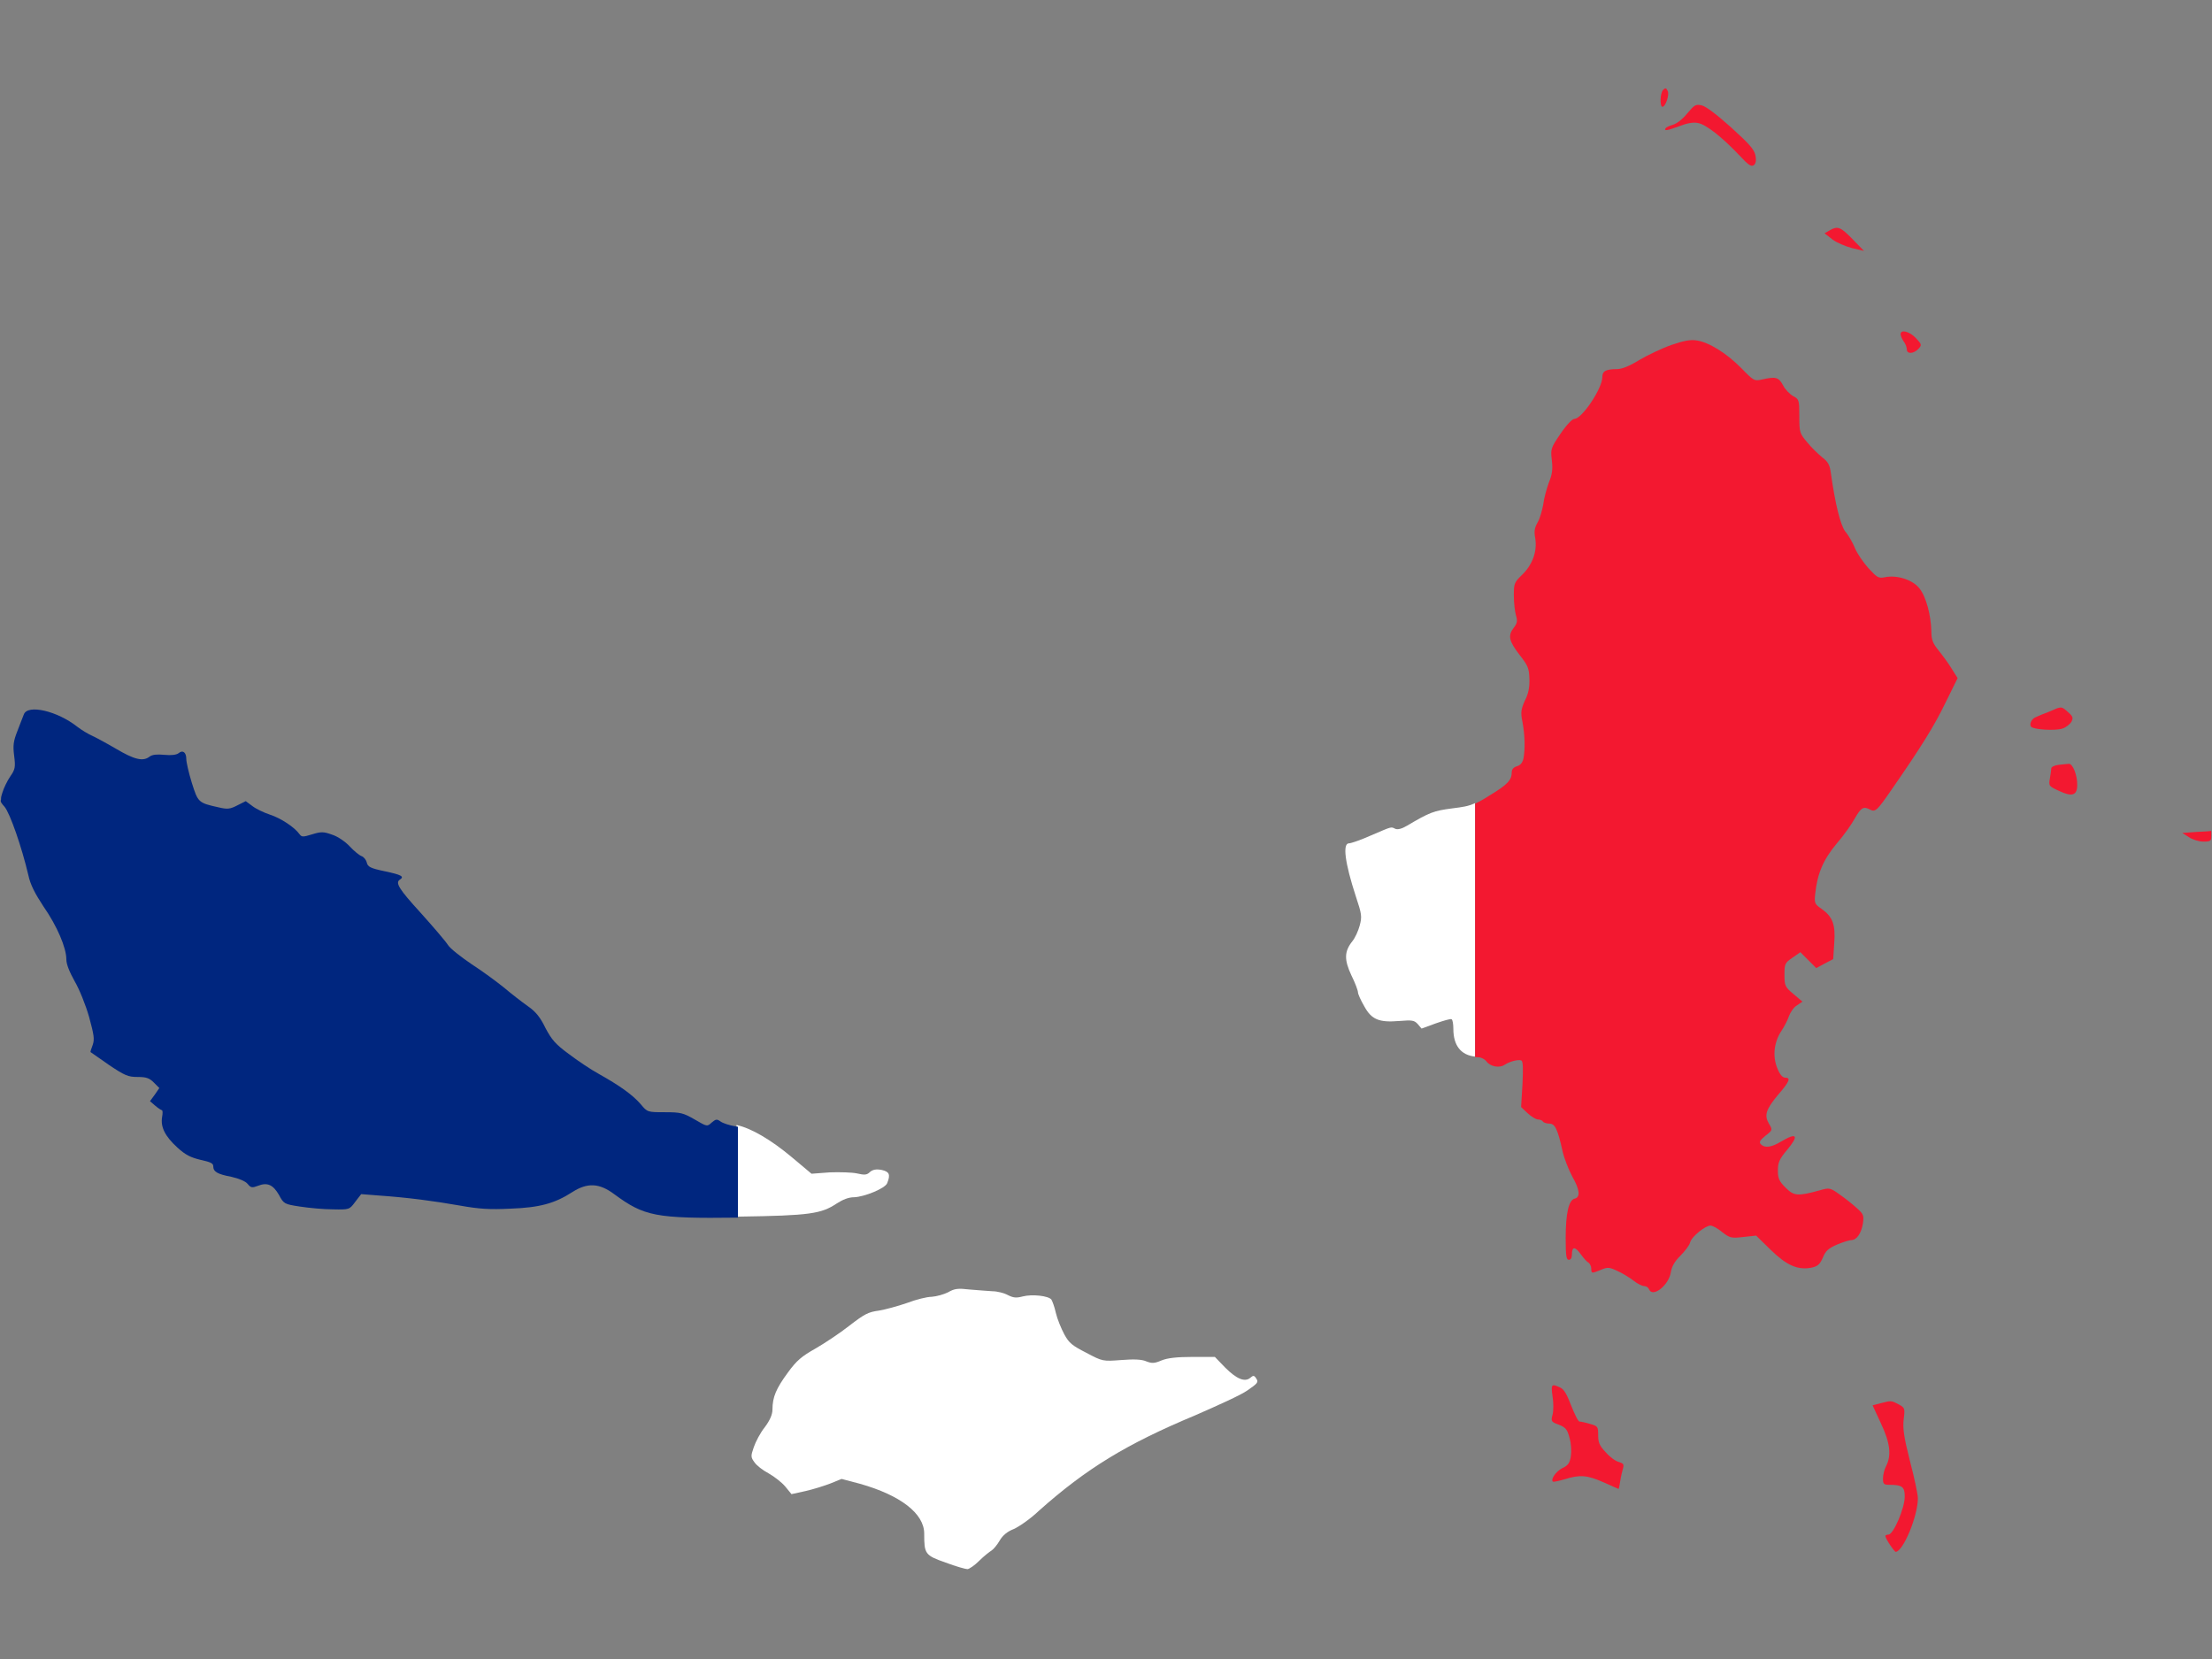 <?xml version="1.0" encoding="utf-8"?>
<!-- Generator: Adobe Illustrator 17.1.0, SVG Export Plug-In . SVG Version: 6.00 Build 0)  -->
<!DOCTYPE svg PUBLIC "-//W3C//DTD SVG 1.1//EN" "http://www.w3.org/Graphics/SVG/1.1/DTD/svg11.dtd">
<svg version="1.1" id="flag-icon-css-wf" xmlns="http://www.w3.org/2000/svg" xmlns:xlink="http://www.w3.org/1999/xlink" x="0px"
	 y="0px" viewBox="0 0 640 480" enable-background="new 0 0 640 480" xml:space="preserve">
<rect x="0" y="0" width="640" height="480" fill="#808080" stroke="none"/>
<g>
	<path fill="none" d="M0,230.8c0,0.1,0,0.2,0,0.3V230.8z"/>
	<path fill="#FFFFFF" d="M213.9,352c20.4-0.3,23.7-0.8,28.2-3.8c1.7-1.1,3.4-1.8,5-1.8c3-0.1,9.1-2.6,9.6-4.1c1-2.5,0.6-3.3-1.6-3.8
		c-1.6-0.3-2.6-0.1-3.4,0.6c-0.9,0.9-1.6,0.9-3.8,0.4c-1.4-0.3-4.9-0.4-7.8-0.3l-5.3,0.4l-5.6-4.7c-6.2-5.2-11.9-8.5-16.1-9.4V352
		C213.5,352,213.7,352,213.9,352z"/>
	<path fill="#FFFFFF" d="M245.7,383.6c-2.8,2.2-7.2,5.1-9.8,6.6c-3.9,2.2-5.4,3.4-8,7c-3.3,4.5-4.4,7-4.4,10.6
		c0,1.4-0.7,3.1-2.2,5.1c-1.3,1.6-2.7,4.3-3.2,5.8c-0.9,2.6-0.9,2.9,0.2,4.4c0.6,0.9,2.4,2.3,4.1,3.2c1.6,0.9,3.8,2.6,4.8,3.8
		l1.8,2.2l4.1-0.9c2.2-0.5,5.4-1.5,7.2-2.2l3.2-1.3l5.3,1.4c11.7,3.3,18.6,8.6,18.6,14.4c0,5.9,0.2,6.3,6.2,8.4
		c2.9,1.1,5.8,1.9,6.3,1.9c0.5,0,2.1-1.1,3.4-2.4c1.4-1.4,3.1-2.7,3.6-3c0.5-0.3,1.6-1.6,2.3-2.8c0.9-1.6,2.3-2.7,4.1-3.4
		c1.4-0.6,4.8-2.9,7.3-5.3c13.7-12.2,25.3-19.3,45.2-27.6c6.4-2.8,13.3-5.9,15.1-7.2c2.9-2,3.3-2.4,2.6-3.4c-0.6-1-0.9-1-1.7-0.3
		c-1.6,1.4-4,0.4-7.3-2.9l-3-3.1H345c-4.4,0-7.2,0.3-8.9,1c-2.1,0.9-2.8,0.9-4.4,0.3c-1.3-0.6-3.6-0.7-7.3-0.4
		c-5.3,0.4-5.4,0.4-10.1-2.1c-4.1-2.1-5-2.8-6.4-5.4c-0.9-1.7-2-4.4-2.4-6.1c-0.4-1.8-1-3.4-1.3-3.9c-0.9-1.1-5.6-1.6-8.3-0.9
		c-1.9,0.5-2.7,0.4-4.3-0.4c-1.1-0.6-3.1-1.1-4.4-1.1c-1.4-0.1-4.3-0.3-6.6-0.5c-3.4-0.4-4.4-0.3-6.3,0.8c-1.2,0.6-3.3,1.2-4.7,1.3
		c-1.4,0-4.6,0.8-7.2,1.8c-2.6,0.9-6.3,1.9-8.1,2.2C251.2,379.6,250.1,380.2,245.7,383.6z"/>
	<path fill="#FFFFFF" d="M426.7,232.4c-1.9,0.9-3.5,1.1-6.6,1.5c-5.3,0.7-6.4,1.1-13,5c-1.5,0.9-2.7,1.2-3.4,0.9
		c-1.3-0.6-0.7-0.8-7,1.9c-2.9,1.3-5.8,2.3-6.4,2.3c-1.9,0-1.2,5.6,2,15.4c1.7,5.1,1.8,5.8,1.1,8.4c-0.4,1.5-1.3,3.5-2.1,4.5
		c-2.4,3-2.4,5.4-0.3,9.9c1.1,2.2,1.9,4.4,1.9,4.9s0.8,2.3,1.8,4c2.1,3.9,4.3,4.8,10.2,4.3c3.7-0.3,4.3-0.2,5.3,0.9l1.1,1.3l4.1-1.5
		c2.3-0.8,4.3-1.4,4.6-1.2c0.3,0.2,0.5,1.4,0.5,2.8c0,4.8,2.2,7.6,6.3,8V232.4z"/>
	<path fill="#00267F" d="M1.3,233.4c1.6,1.9,5,11.7,6.9,19.8c0.6,2.8,1.9,5.3,4.4,9.1c3.9,5.6,6.6,11.9,6.6,15.3
		c0,1.4,0.9,3.6,2.4,6.3c1.4,2.4,3.2,6.9,4.2,10.4c1.4,5.2,1.6,6.4,1,8.1c-0.4,1.1-0.7,1.9-0.6,2c0.1,0.1,2.4,1.7,5.3,3.7
		c4.6,3.1,5.6,3.5,8.3,3.5c2.5,0,3.4,0.3,4.7,1.6l1.6,1.6l-1.3,1.9l-1.4,1.9l1.5,1.3c0.8,0.7,1.6,1.2,1.9,1.3c0.3,0,0.3,0.9,0.1,2
		c-0.5,2.9,0.9,5.6,4.4,8.8c2.4,2.2,3.9,2.9,6.8,3.6c2.8,0.6,3.6,1,3.6,1.8c0,1.6,1.1,2.3,5.3,3.1c2.2,0.5,4.1,1.3,4.7,2.1
		c0.9,1.1,1.3,1.1,2.9,0.5c2.8-1.1,4.4-0.3,6.1,2.6c1.4,2.6,1.5,2.7,6.1,3.4c2.6,0.4,6.9,0.8,9.5,0.8c4.8,0.1,4.8,0.1,6.5-2.2
		l1.7-2.2l5.1,0.4c8.6,0.6,16,1.6,23.4,2.9c5.6,1,8.7,1.2,14.7,0.9c8.4-0.3,12.8-1.5,17.9-4.8c4.4-2.8,7.8-2.6,12.1,0.6
		c8.7,6.4,11.9,7.1,35.8,6.8v-26.3c-0.2,0-0.5-0.1-0.7-0.1c-1.7-0.3-3.6-0.9-4.3-1.4c-1.1-0.8-1.4-0.7-2.6,0.3
		c-1.3,1.2-1.3,1.2-4.9-0.9c-3.3-1.9-4.1-2.1-8.6-2.1c-5,0-5.1,0-7-2.3c-2.4-2.8-6.3-5.5-12-8.7c-2.4-1.3-6.4-4-8.9-5.9
		c-3.8-2.8-4.9-4.1-6.7-7.5c-1.5-3.1-2.8-4.7-5.1-6.3c-1.7-1.2-4.8-3.6-6.8-5.3c-2.1-1.7-6.3-4.8-9.4-6.8c-3.1-2.1-6.3-4.6-6.9-5.6
		c-0.7-1.1-4.3-5.3-7.9-9.3c-6.3-6.9-7.4-8.7-6-9.6c1.4-0.9,0.4-1.4-4.3-2.4c-4.3-0.9-5-1.3-5.3-2.6c-0.2-0.8-0.9-1.6-1.5-1.8
		s-2.2-1.5-3.4-2.8c-1.3-1.4-3.5-2.9-5.1-3.4c-2.5-0.9-3.2-0.9-5.8-0.1c-2.6,0.8-3,0.8-3.6,0c-1.5-2.1-5.5-4.7-8.6-5.7
		c-1.8-0.6-4.1-1.7-5.1-2.5l-1.9-1.4l-2.4,1.2c-2.1,1.1-2.9,1.2-5.4,0.6c-5.9-1.3-6-1.4-7.8-7.1c-0.9-2.9-1.6-6-1.6-6.9
		c0-1.9-1-2.7-2.2-1.7c-0.6,0.5-2.1,0.7-4.1,0.5c-2.1-0.2-3.5-0.1-4.3,0.5c-1.9,1.5-4.4,0.9-9.8-2.3c-2.9-1.7-6.1-3.4-7-3.8
		c-0.9-0.4-2.8-1.5-4.1-2.5c-5.8-4.6-14.4-6.6-15.5-3.6c-0.3,0.8-1.2,3-1.9,4.9c-1.1,2.8-1.3,4.1-0.9,7.1c0.4,3.2,0.3,3.9-1.1,5.9
		c-0.9,1.3-1.9,3.4-2.3,4.7c-0.2,0.7-0.4,1.2-0.4,1.7v0.3C0,231.9,0.4,232.4,1.3,233.4z"/>
	<path fill="#F31830" d="M598.3,206c-1.9-1.7-1.8-1.7-5.4-0.1c-1.6,0.6-3.3,1.3-3.9,1.6c-1.1,0.4-1.9,1.9-1.4,2.7
		c0.5,0.9,7.1,1.3,9.1,0.6c1-0.3,2.1-1.2,2.6-1.9C599.9,207.7,599.8,207.3,598.3,206z"/>
	<path fill="#F31830" d="M452,424.8c-1.8,0.9-3.4,3.2-2.7,3.9c0.2,0.1,1.7-0.2,3.4-0.7c4.4-1.4,6.6-1.2,11.3,0.9
		c2.3,1,4.2,1.9,4.3,1.9s0.3-1.1,0.5-2.4c0.2-1.3,0.6-2.9,0.8-3.6c0.3-1.1,0.1-1.4-1.2-1.8c-0.9-0.2-2.6-1.4-3.8-2.8
		c-1.8-1.9-2.2-2.8-2.2-4.9c0-2.5-0.1-2.7-2.3-3.3c-1.3-0.4-2.7-0.7-3.1-0.7c-0.4,0-1.4-2.1-2.4-4.6c-1.3-3.4-2.1-4.8-3.3-5.3
		c-2.4-1.1-2.6-0.9-2.1,2.6c0.3,1.8,0.3,4.2,0,5.3c-0.5,1.9-0.4,2.1,1.8,2.9c2,0.8,2.5,1.4,3.1,3.8c0.5,1.6,0.6,3.9,0.4,5.3
		C454.2,423.3,453.7,424,452,424.8z"/>
	<path fill="#F31830" d="M546.4,444c-0.5,0-0.9,0.2-0.9,0.4c0,0.8,2.6,4.6,3,4.6c2.2-0.2,6.4-10.4,6.4-15.5c0-1.1-1-5.9-2.3-10.8
		c-1.8-7.1-2.1-9.5-1.8-12.1c0.4-3.2,0.3-3.3-1.5-4.3c-2.1-1.1-2.1-1.1-5.2-0.3l-2.3,0.6l2.4,5.2c2.7,5.7,3.1,9.3,1.5,12.4
		c-0.5,0.9-0.9,2.6-0.9,3.6c0,1.6,0.3,1.8,1.8,1.8c3.8,0,4.5,0.6,4.5,3.4C551.1,436.4,547.8,444,546.4,444z"/>
	<path fill="#F31830" d="M598.6,221c-0.6,0-1.9,0.2-3,0.3c-1.1,0.1-2.1,0.6-2.1,1c0,0.4-0.2,1.8-0.4,2.9c-0.4,2.2-0.3,2.3,2.8,3.7
		c3.6,1.7,5.1,1.2,5.1-1.7C601.1,224.4,599.7,220.9,598.6,221z"/>
	<path fill="#F31830" d="M639.7,240.4c-0.1,0.1-2,0.2-4.2,0.3l-4.1,0.3l1.9,1.2c1,0.7,2.9,1.3,4.2,1.3c2.1,0,2.3-0.2,2.3-1.6
		C639.8,240.9,639.8,240.3,639.7,240.4z"/>
	<path fill="#F31830" d="M481.2,26c-0.9,0.9-1,4.9-0.2,4.9c0.9,0,2.1-3.6,1.5-4.6C482.1,25.4,481.8,25.4,481.2,26z"/>
	<path fill="#F31830" d="M427.7,305.9c0.8,0,1.8,0.5,2.3,1.1c1.1,1.6,3.8,2.1,5.3,1.1c1.5-1,3.9-1.6,4.8-1.3
		c0.6,0.2,0.6,2.2,0.4,6.9l-0.4,6.6l1.9,1.8c1.1,1,2.4,1.8,3,1.8s1.3,0.3,1.4,0.6c0.2,0.3,1.1,0.6,1.9,0.6c1.6,0,2.4,1.6,3.8,8
		c0.5,2.2,1.8,5.4,2.8,7.3c2.2,3.8,2.4,6,0.7,6.4c-1.7,0.4-2.6,4.2-2.6,11.4c0,5.2,0.2,6.3,0.9,6.3c0.6,0,0.9-0.6,0.9-1.5
		c0-2.4,0.9-2.4,2.5-0.2c0.8,1.1,1.8,2.3,2.3,2.5c0.4,0.3,0.8,1.1,0.8,1.7c0,1.5,0.1,1.5,2.8,0.4c1.9-0.8,2.4-0.8,4.7,0.3
		c1.4,0.6,3.5,1.9,4.7,2.8c1.1,0.9,2.5,1.6,3.1,1.6c0.6,0,1.2,0.4,1.4,0.9c1,2.6,5.7-1.1,6.3-4.8c0.3-1.8,1.1-3.2,2.8-4.9
		c1.3-1.3,2.6-3,2.8-3.8c0.4-1.7,4.4-4.9,5.9-4.9c0.6,0,2.1,0.8,3.4,1.9c2.2,1.7,2.6,1.8,6.1,1.4l3.7-0.4l4.2,4.1
		c4.6,4.5,7.8,5.9,11.7,5.2c1.9-0.4,2.5-0.9,3.4-2.9c0.8-2,1.6-2.7,4.1-3.8c1.7-0.7,3.5-1.3,4.1-1.3c1.6,0,2.9-1.9,3.4-4.8
		c0.3-2.3,0.2-2.7-1.7-4.4c-1.1-1-3.3-2.8-4.9-3.9c-2.9-2.1-3.1-2.1-5.9-1.3c-6.5,1.8-7.5,1.6-9.9-0.8c-1.8-1.8-2.2-2.6-2.2-4.9
		c0-2.3,0.4-3.3,2.5-5.8c3.7-4.4,3.1-5.4-1.6-2.6c-2.8,1.7-4.7,1.9-5.8,0.8c-0.6-0.6-0.4-1.1,1.3-2.5c2.1-1.6,2.1-1.7,1-3.5
		c-1.4-2.4-0.9-4.1,2.7-8.4c3.3-3.8,3.7-4.9,2-4.9c-0.8,0-1.6-1-2.3-2.8c-1.4-3.5-0.9-7.5,1.2-10.7c0.8-1.2,1.8-3.1,2.2-4.3
		c0.4-1.1,1.4-2.6,2.3-3.1l1.6-1.1l-2.6-2.2c-2.4-2-2.6-2.4-2.6-5.5c0-3.2,0.1-3.5,2.3-5l2.3-1.6l2.3,2.3l2.3,2.3l2.4-1.3l2.5-1.3
		l0.3-4.6c0.4-5.3-0.4-7.6-3.6-9.9c-2.1-1.4-2.2-1.8-1.9-4.4c0.6-5.8,2.3-9.8,6.1-14.4c2.1-2.4,4.5-5.8,5.4-7.5
		c1.8-3.1,2.5-3.5,4.5-2.4c1.4,0.7,2,0.1,6-5.7c8.6-12.4,12.4-18.5,15.6-25.1l3.6-7.3l-1.7-2.7c-0.9-1.5-2.6-3.8-3.8-5.3
		c-1.7-2.1-2.1-3.1-2.1-5.6c-0.1-4.5-1.5-9.9-3.4-12.3c-1.9-2.5-6.4-4-10-3.3c-1.9,0.4-2.3,0.1-4.8-2.6c-1.5-1.7-3.3-4.3-3.9-5.8
		s-1.9-3.8-2.8-4.8c-1.4-1.9-2.9-7.8-4.2-17.1c-0.3-2.2-0.8-3.1-2.5-4.4c-1.1-0.9-3.1-2.8-4.3-4.3c-2.2-2.6-2.3-2.9-2.3-7.6
		s-0.1-4.9-1.8-5.8c-0.9-0.5-2.3-1.9-2.9-3.1c-1.3-2.4-2.1-2.6-6.1-1.7c-2.2,0.5-2.4,0.4-5.9-3.2c-4.3-4.4-9.5-7.6-13-8.1
		c-1.8-0.3-3.8,0.1-7.3,1.3c-2.6,0.9-6.8,2.9-9.2,4.3c-2.9,1.8-5.1,2.7-6.6,2.7c-3.2,0-4.2,0.6-4.2,2.3c0,3.3-5.9,12.1-8.1,12.1
		c-0.6,0-2.4,1.9-4,4.3c-2.8,4.1-2.9,4.4-2.5,7.7c0.3,2.6,0.1,4.1-0.9,6.5c-0.6,1.7-1.4,4.5-1.6,6.3c-0.3,1.7-1,4.1-1.6,5.1
		c-0.9,1.6-1.1,2.6-0.7,4.7c0.6,3.7-0.8,7.6-3.8,10.5c-2.3,2.2-2.4,2.6-2.4,6c0,2.1,0.3,4.6,0.6,5.7c0.5,1.6,0.4,2.3-0.6,3.6
		c-1.8,2.3-1.4,3.9,1.6,7.8c2.5,3.2,2.8,3.9,2.9,7c0.1,2.4-0.3,4.4-1.3,6.3c-1.1,2.5-1.3,3.4-0.7,6.2c0.7,3.8,0.8,7.7,0.3,10.5
		c-0.3,1.3-0.9,2-1.9,2.3c-1,0.3-1.5,0.9-1.5,1.7c0,2.3-1.2,3.6-6.5,6.8c-1.7,1.1-3,1.8-4.1,2.3v73.4
		C427,305.8,427.3,305.9,427.7,305.9z"/>
	<path fill="#F31830" d="M485.9,36.5c2.3-0.9,4.1-1.2,5.4-0.9c2.3,0.4,7,4.1,12,9.4c2.6,2.8,3.4,3.3,4.1,2.8
		c0.6-0.4,0.8-1.4,0.5-2.8c-0.3-1.7-1.7-3.3-7-8.1c-4.1-3.7-7.3-6.1-8.5-6.4c-1.8-0.4-2.1-0.2-4.3,2.4c-1.4,1.7-3,2.9-4.1,3.2
		c-1,0.3-1.9,0.7-2.1,1C481.4,38,482.3,37.8,485.9,36.5z"/>
	<path fill="#F31830" d="M555.1,100.9c1-1.1,0.9-1.3-0.8-3.1c-1.8-1.9-4.4-2.6-4.4-1.1c0,0.4,0.4,1.4,0.9,2.1
		c0.5,0.6,0.9,1.7,0.9,2.3C551.7,102.5,553.7,102.4,555.1,100.9z"/>
	<path fill="#F31830" d="M535.9,71.8l3.4,0.8l-3.3-3.4c-3.5-3.6-4.3-3.9-6.7-2.5l-1.4,0.8l2.3,1.8C531.4,70.2,534,71.3,535.9,71.8z"
		/>
</g>
</svg>
